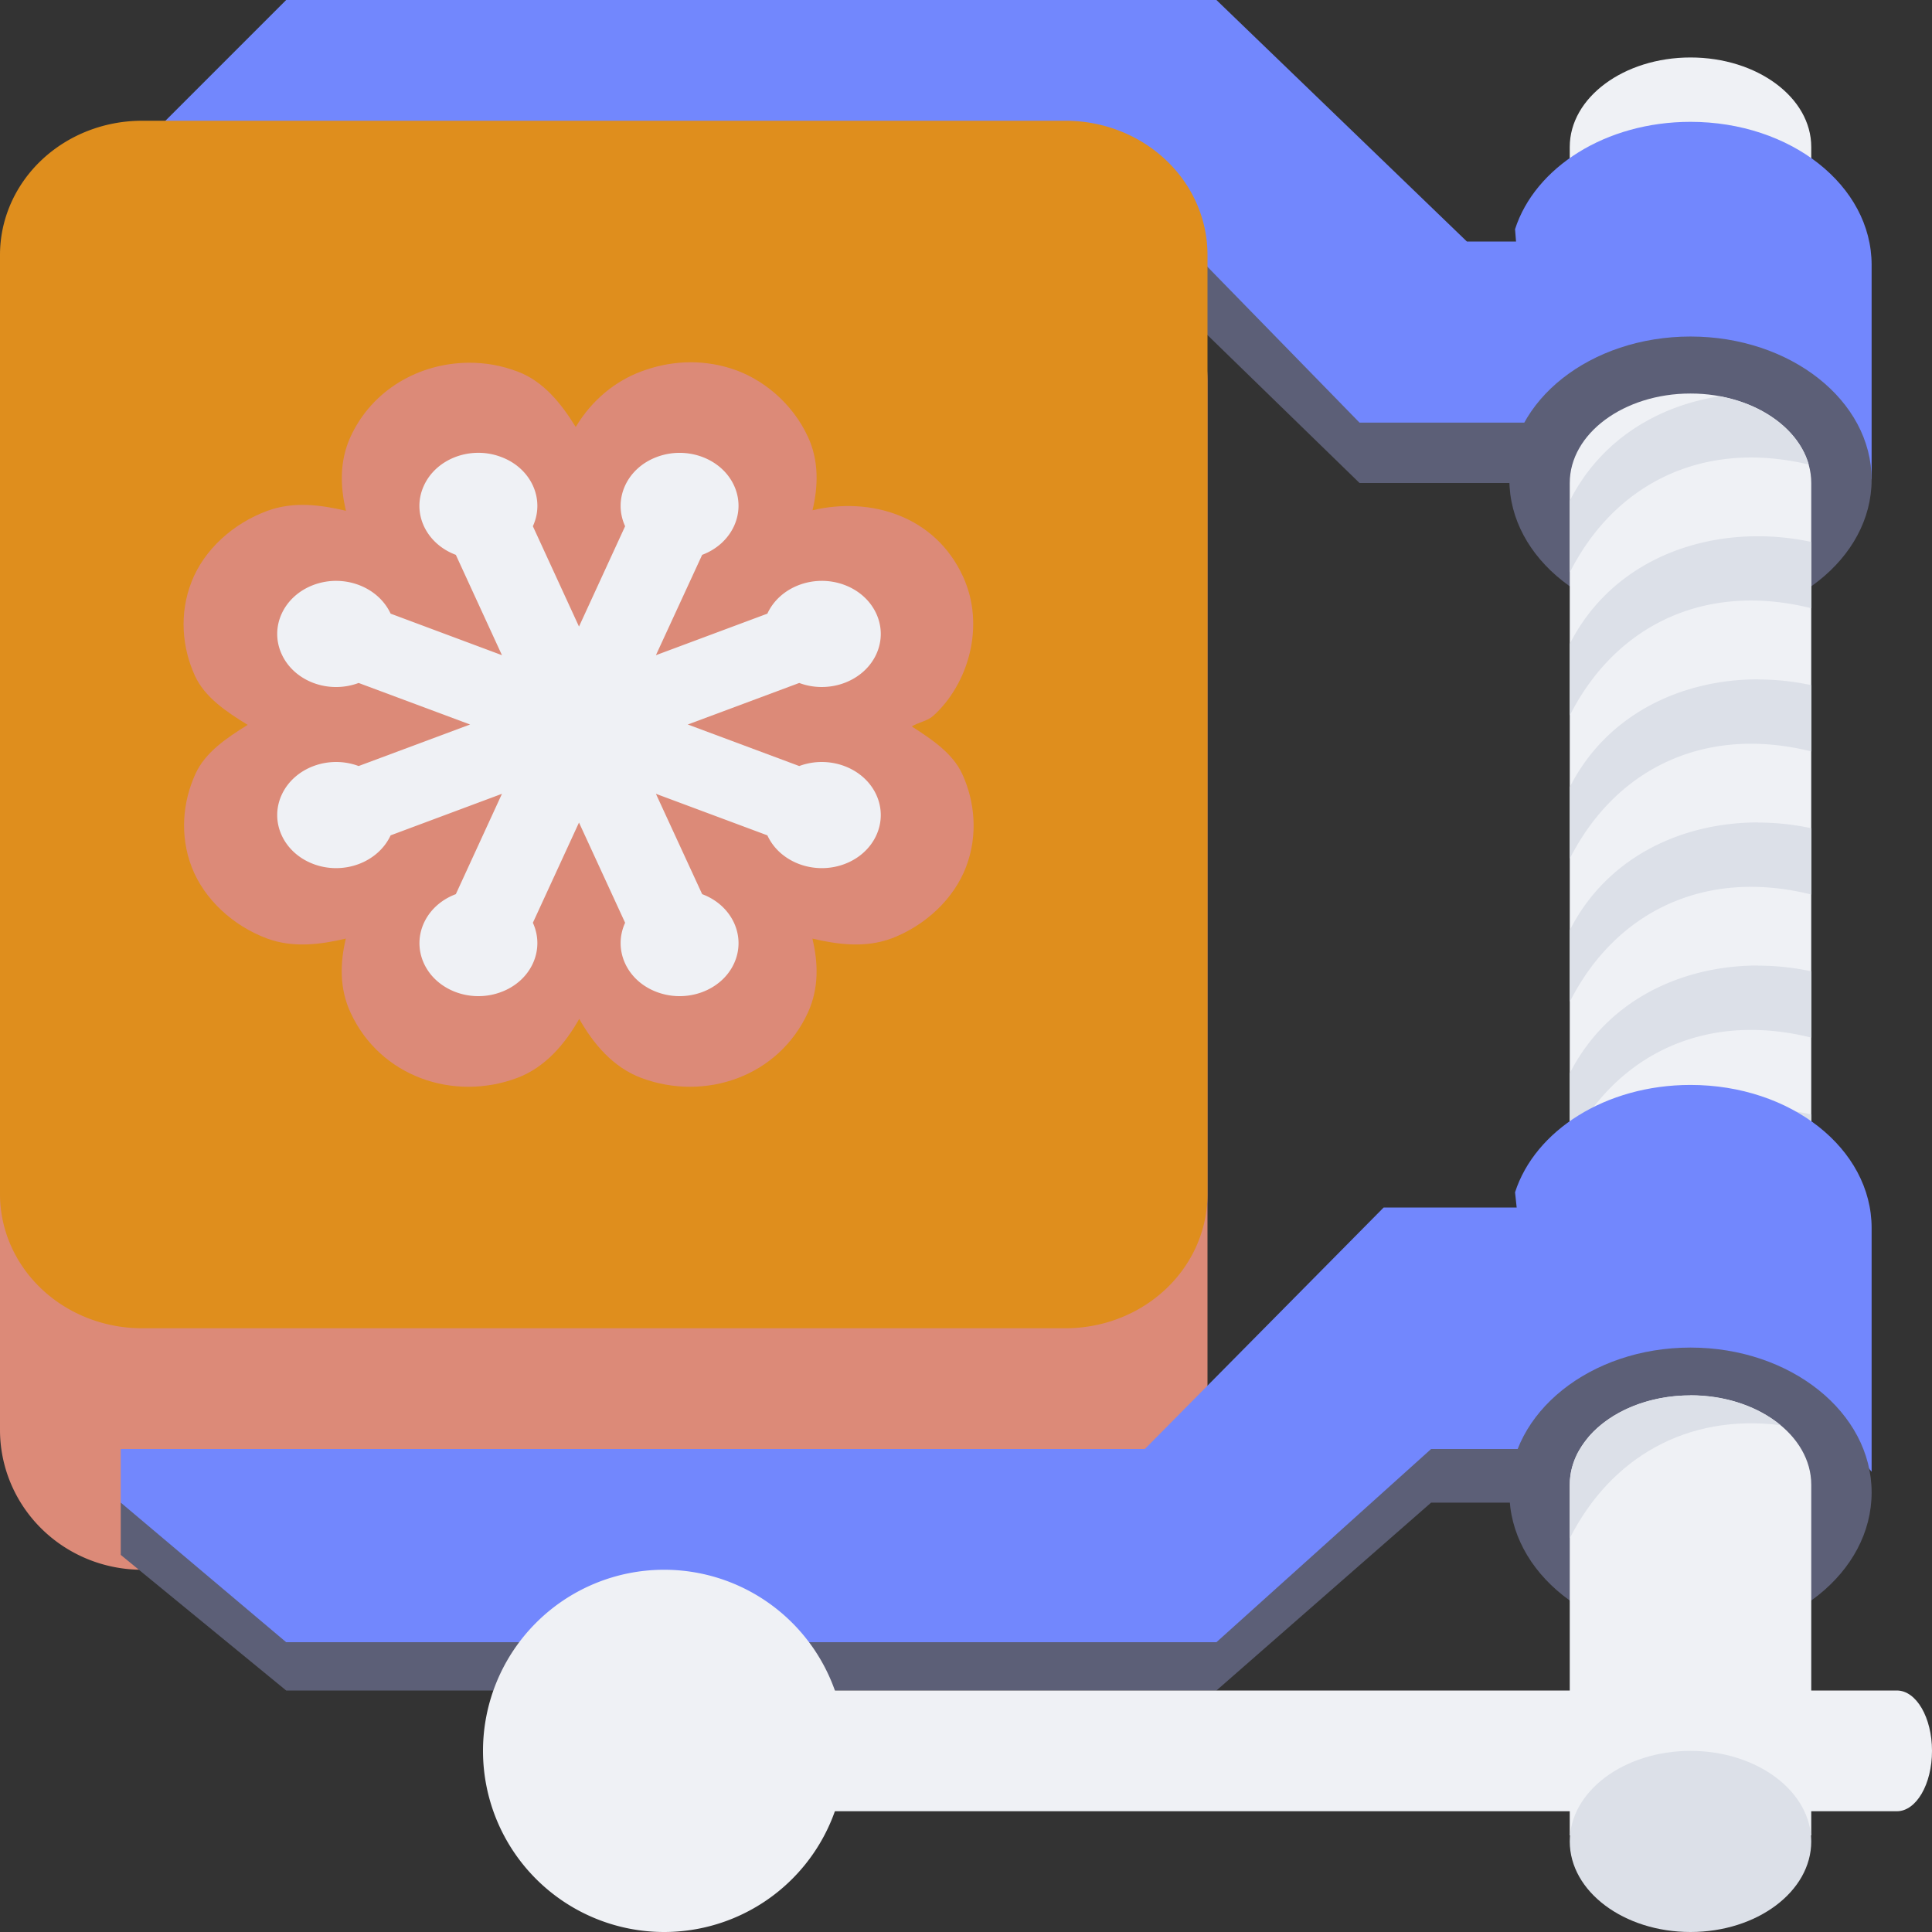 <svg xmlns="http://www.w3.org/2000/svg" width="16" height="16" version="1.1">
 <rect width="100%" height="100%" fill="#333333" stroke="none"/>
 <path style="fill:#eff1f5" d="m 14,0.476 c -0.552,0 -1,0.332 -1,0.741 V 2.55 h 2 V 1.217 C 15,0.807 14.552,0.476 14,0.476 Z m 0,0"/>
 <path style="fill:#dc8a78" d="M 1.176,2 H 8.824 A 1.176,1.158 0 0 1 10,3.158 V 11.842 A 1.176,1.158 0 0 1 8.824,13 H 1.176 A 1.176,1.158 0 0 1 0,11.842 V 3.158 A 1.176,1.158 0 0 1 1.176,2 Z m 0,0"/>
 <path fill="#5c5f77" d="M 2.37,0.593 1.185,1.778 V 2.37 L 9.481,2.27 11.259,4 h 3.052 L 14.607,3.752 V 2.37 h -2.459 L 10.074,0.593 Z M 11.259,10.667 9.481,12.444 H 1 V 12.877 L 2.37,14 h 7.704 l 1.778,-1.556 h 2.859 l 0.296,-0.296 -0.296,-0.296 0.296,-1.185 z"/>
 <path fill="#7287fd" d="M 2.37,4e-8 1.185,1.185 V 1.778 L 9.481,1.678 11.259,3.5 h 3.052 l 0.296,0.252 V 2.274 L 14.311,2 H 12.148 L 10.074,4e-8 Z M 11.459,10 9.481,12 H 1 v 0.444 L 2.37,13.6 H 10.074 L 11.852,12 h 2.739 l 0.296,0.148 V 10.37 L 14.586,10 Z"/>
 <path style="fill:#7287fd" d="m 14,1.009 c -0.702,0 -1.288,0.377 -1.453,0.889 v 0 L 12.688,3.676 H 15.25 L 15.5,3.972 V 2.194 C 15.5,1.537 14.831,1.009 14,1.009 Z"/>
 <path fill="#5c5f77" d="m 14,2.787 c 0.829,0 1.5,0.531 1.5,1.185 C 15.5,4.627 14.829,5.157 14,5.157 c -0.829,0 -1.5,-0.531 -1.5,-1.185 0,-0.655 0.671,-1.185 1.5,-1.185 z m 0,0"/>
 <path style="fill:#eff1f5" d="m 14,3.259 c -0.552,0 -1,0.332 -1,0.741 v 6.667 h 2 V 4 C 15,3.591 14.552,3.259 14,3.259 Z m 0,0"/>
 <path style="fill:#dce0e8" d="M 14.239,3.282 C 13.722,3.363 13.253,3.648 13,4.148 V 4.741 C 13.372,4.006 14.1,3.638 14.979,3.847 14.9,3.569 14.61,3.349 14.239,3.282 Z M 14.56,4.441 C 13.922,4.44 13.305,4.731 13,5.333 V 5.926 C 13.375,5.185 14.112,4.816 15,5.037 v -0.549 A 2.475,2.933 0 0 0 14.56,4.441 Z m 0,1.185 C 13.922,5.626 13.305,5.917 13,6.519 v 0.593 c 0.375,-0.741 1.112,-1.11 2,-0.889 v -0.549 a 2.475,2.933 0 0 0 -0.44,-0.047 z m 0,1.185 C 13.922,6.811 13.305,7.102 13,7.704 v 0.593 c 0.375,-0.741 1.112,-1.11 2,-0.889 v -0.549 a 2.475,2.933 0 0 0 -0.44,-0.047 z m 0,1.185 C 13.922,7.996 13.305,8.287 13,8.889 v 0.593 c 0.375,-0.741 1.112,-1.11 2,-0.889 v -0.549 a 2.475,2.933 0 0 0 -0.44,-0.047 z m 0,1.185 C 13.922,9.181 13.305,9.472 13,10.074 v 0.593 C 13.375,9.926 14.112,9.557 15,9.778 V 9.229 a 2.475,2.933 0 0 0 -0.44,-0.047 z"/>
 <path style="fill:#7287fd" d="m 14,8.985 c -0.702,0 -1.288,0.377 -1.453,0.889 v 0 L 12.762,11.892 15.25,11.892 15.5,12.188 V 10.17 C 15.5,9.513 14.831,8.985 14,8.985 Z"/>
 <path fill="#5c5f77" d="m 14,11.16 c 0.829,0 1.5,0.537 1.5,1.2 0,0.663 -0.671,1.2 -1.5,1.2 -0.829,0 -1.5,-0.537 -1.5,-1.2 0,-0.663 0.671,-1.2 1.5,-1.2 z m 0,0"/>
 <path style="fill:#eff1f5" d="m 14.691,14 h 1.018 C 15.87,14 16,14.224 16,14.5 16,14.776 15.87,15 15.709,15 H 14.691 C 14.53,15 14.4,14.776 14.4,14.5 14.4,14.224 14.53,14 14.691,14 Z m 0,0"/>
 <path style="fill:#eff1f5" d="m 14,11.556 c -0.552,0 -1,0.332 -1,0.741 V 15.2 h 2 v -2.904 c 0,-0.409 -0.448,-0.741 -1,-0.741 z"/>
 <path style="fill:#eff1f5" d="m 7,14.5 a 1.5,1.5 0 1 1 -3,0 1.5,1.5 0 0 1 3,0 z m 0,0"/>
 <path style="fill:#eff1f5" d="m 6.702,14 h 6.595 c 0.167,0 0.302,0.224 0.302,0.5 0,0.276 -0.135,0.5 -0.302,0.5 H 6.702 C 6.535,15 6.4,14.776 6.4,14.5 6.4,14.224 6.535,14 6.702,14 Z"/>
 <path style="fill:#dce0e8" d="m 13,15.25 c 0,-0.414 0.448,-0.75 1,-0.75 0.552,0 1,0.336 1,0.75 0,0.414 -0.448,0.75 -1,0.75 -0.552,0 -1,-0.336 -1,-0.75 z m 0,0"/>
 <path style="fill:#dce0e8" d="m 14,11.556 c -0.352,0 -0.662,0.135 -0.84,0.339 -0.032,0.042 -0.063,0.086 -0.091,0.131 C 13.025,12.11 13,12.201 13,12.296 v 0.444 c 0.339,-0.669 0.972,-1.035 1.746,-0.937 C 14.563,11.652 14.297,11.556 14,11.556 Z"/>
 <path style="fill:#df8e1d" d="M 1.176,1 H 8.824 A 1.176,1.111 0 0 1 10,2.111 V 9.889 A 1.176,1.111 0 0 1 8.824,11 H 1.176 A 1.176,1.111 0 0 1 0,9.889 V 2.111 A 1.176,1.111 0 0 1 1.176,1 Z m 0,0"/>
 <path style="fill:#dc8a78" d="M 3.881,3.004 C 3.472,3.007 3.082,3.227 2.903,3.617 2.811,3.818 2.817,4.029 2.865,4.23 2.652,4.18 2.429,4.151 2.213,4.231 1.93,4.335 1.689,4.553 1.586,4.819 1.482,5.085 1.509,5.366 1.614,5.596 1.696,5.775 1.874,5.894 2.051,6.003 1.876,6.112 1.7,6.23 1.619,6.408 1.514,6.637 1.486,6.916 1.588,7.182 c 0.103,0.265 0.341,0.485 0.623,0.59 0.216,0.08 0.44,0.051 0.653,0.001 -0.048,0.201 -0.054,0.412 0.039,0.613 C 3.148,8.917 3.756,9.124 4.283,8.927 4.514,8.84 4.678,8.648 4.797,8.438 4.916,8.648 5.079,8.84 5.311,8.927 5.838,9.124 6.447,8.917 6.691,8.385 6.783,8.184 6.776,7.973 6.728,7.773 c 0.213,0.05 0.438,0.079 0.654,-0.001 l 0.003,-7.5e-4 0.003,-0.001 C 7.667,7.662 7.901,7.442 8.001,7.178 8.101,6.914 8.073,6.637 7.969,6.41 7.889,6.237 7.718,6.124 7.551,6.016 7.608,5.981 7.68,5.972 7.729,5.928 8.017,5.668 8.164,5.185 7.975,4.774 7.743,4.269 7.205,4.112 6.729,4.226 6.776,4.026 6.783,3.817 6.691,3.617 v -7.5e-4 h -7.5e-4 C 6.561,3.336 6.31,3.131 6.052,3.051 5.794,2.97 5.538,2.991 5.311,3.076 5.096,3.156 4.902,3.312 4.768,3.536 4.648,3.343 4.502,3.157 4.284,3.076 c -2.239e-4,-8.47e-5 -4.875e-4,8.4e-5 -7.5e-4,0 C 4.154,3.027 4.019,3.003 3.881,3.004 Z m 3.121,3.747 c -0.016,0.006 -0.029,-0.019 -0.009,0.024 l -0.002,-0.005 c 0.004,-0.004 0.024,-0.024 0.006,-0.017 z"/>
 <path style="fill:#eff1f5" d="m 3.958,3.75 c -0.19,0.001 -0.37,0.103 -0.447,0.271 -0.104,0.224 0.015,0.481 0.264,0.574 L 4.157,5.426 3.235,5.082 C 3.131,4.858 2.846,4.751 2.597,4.844 2.348,4.937 2.23,5.194 2.333,5.418 2.436,5.643 2.721,5.749 2.97,5.656 L 3.893,6 2.97,6.344 C 2.721,6.251 2.436,6.358 2.333,6.582 2.23,6.806 2.348,7.063 2.597,7.156 2.846,7.249 3.131,7.142 3.235,6.918 L 4.157,6.574 3.775,7.405 C 3.526,7.498 3.408,7.755 3.511,7.979 3.614,8.203 3.9,8.309 4.149,8.216 4.398,8.124 4.516,7.867 4.413,7.642 l 0.382,-0.83 0.382,0.83 C 5.074,7.867 5.192,8.124 5.441,8.216 5.69,8.309 5.976,8.203 6.079,7.979 6.182,7.755 6.064,7.498 5.815,7.405 L 5.432,6.574 6.355,6.918 C 6.458,7.142 6.743,7.249 6.993,7.156 7.242,7.063 7.36,6.806 7.257,6.582 7.154,6.358 6.868,6.251 6.619,6.344 L 5.696,6 6.619,5.656 C 6.868,5.749 7.154,5.642 7.257,5.418 7.36,5.194 7.242,4.937 6.993,4.844 6.743,4.751 6.458,4.858 6.355,5.082 L 5.432,5.426 5.815,4.595 C 6.063,4.502 6.182,4.245 6.079,4.021 5.976,3.797 5.69,3.691 5.441,3.784 5.192,3.876 5.074,4.133 5.177,4.358 L 4.795,5.189 4.413,4.358 C 4.516,4.133 4.398,3.876 4.149,3.784 A 0.528,0.528 0 0 0 3.958,3.75 Z m 0,0"/>
</svg>
